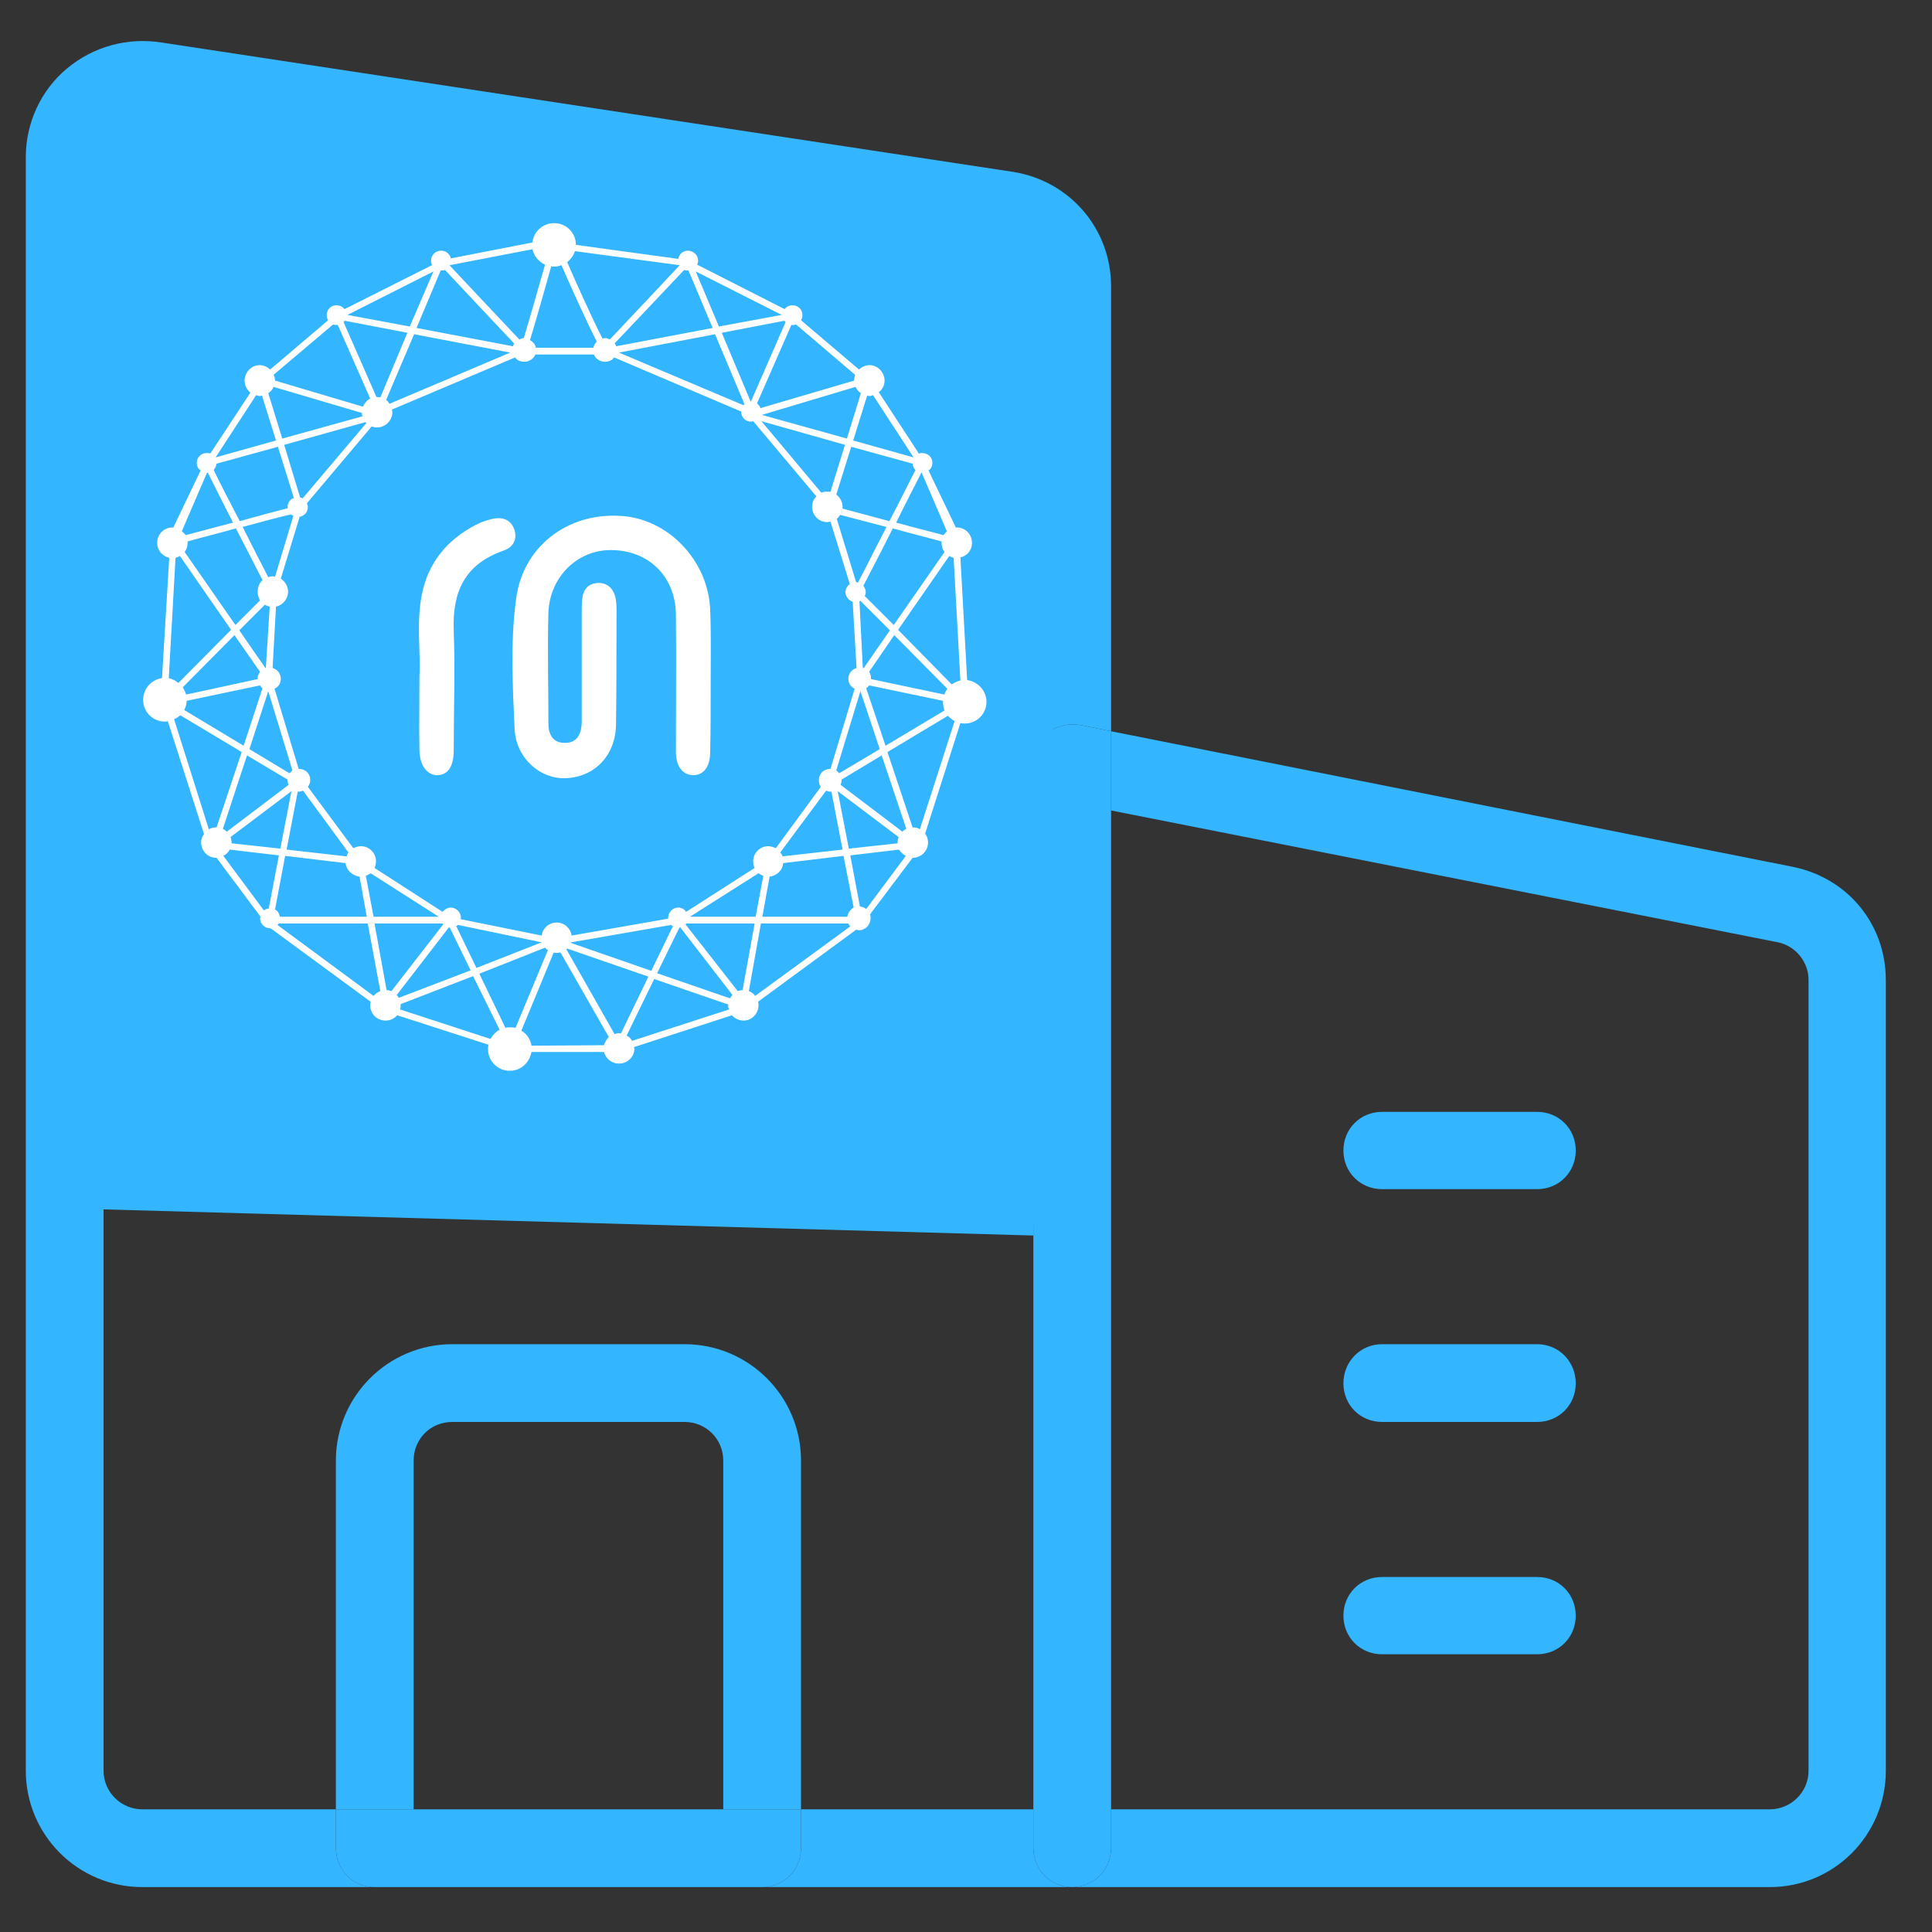 <svg width="40" height="40" viewBox="0 0 40 40" fill="none" xmlns="http://www.w3.org/2000/svg">
<rect x="0" y="0" width="40" height="40" fill="#333333" stroke="none"/>
<path d="M23.004 15.14L37.134 17.95C38.274 18.19 39.044 19.15 39.044 20.29V36.66C39.044 37.99 37.974 39.07 36.644 39.07H22.194C22.644 39.07 23.004 38.71 23.004 38.26V37.46H36.644C37.074 37.46 37.444 37.11 37.444 36.66V20.29C37.444 19.92 37.184 19.59 36.814 19.51L23.004 16.78V15.14Z" fill="#33B5FF"/>
<path d="M31.824 23.02C32.274 23.02 32.624 23.37 32.624 23.82C32.624 24.27 32.274 24.62 31.824 24.62H28.614C28.164 24.62 27.814 24.27 27.814 23.82C27.814 23.37 28.164 23.02 28.614 23.02H31.824Z" fill="#33B5FF"/>
<path d="M31.824 27.83C32.274 27.83 32.624 28.19 32.624 28.64C32.624 29.09 32.274 29.44 31.824 29.44H28.614C28.164 29.44 27.814 29.09 27.814 28.64C27.814 28.19 28.164 27.83 28.614 27.83H31.824Z" fill="#33B5FF"/>
<path d="M31.824 32.65C32.274 32.65 32.624 33 32.624 33.45C32.624 33.9 32.274 34.25 31.824 34.25H28.614C28.164 34.25 27.814 33.9 27.814 33.45C27.814 33 28.164 32.65 28.614 32.65H31.824Z" fill="#33B5FF"/>
<path d="M23.004 38.26C23.004 38.71 22.644 39.07 22.194 39.07C21.754 39.07 21.394 38.71 21.394 38.26V37.46V15.8C21.394 15.56 21.504 15.33 21.684 15.17C21.874 15.03 22.114 14.97 22.364 15.01L23.004 15.14V16.78V37.46V38.26Z" fill="#33B5FF"/>
<path d="M21.394 37.46V38.26C21.394 38.71 21.754 39.07 22.194 39.07H15.784C16.234 39.07 16.584 38.71 16.584 38.26V37.46H21.394Z" fill="#33B5FF"/>
<path d="M17.384 8.58C17.834 8.58 18.184 8.93 18.184 9.38C18.184 9.83 17.834 10.18 17.384 10.18H14.174C13.724 10.18 13.374 9.83 13.374 9.38C13.374 8.93 13.724 8.58 14.174 8.58H17.384Z" fill="#33B5FF"/>
<path d="M18.184 14.2C18.184 14.64 17.834 15 17.384 15H14.174C13.724 15 13.374 14.64 13.374 14.2C13.374 13.75 13.724 13.39 14.174 13.39H17.384C17.834 13.39 18.184 13.75 18.184 14.2Z" fill="#33B5FF"/>
<path d="M17.384 18.21C17.834 18.21 18.184 18.56 18.184 19.01C18.184 19.46 17.834 19.81 17.384 19.81H14.174C13.724 19.81 13.374 19.46 13.374 19.01C13.374 18.56 13.724 18.21 14.174 18.21H17.384Z" fill="#33B5FF"/>
<path d="M17.384 23.02C17.834 23.02 18.184 23.37 18.184 23.82C18.184 24.27 17.834 24.62 17.384 24.62H14.174C13.724 24.62 13.374 24.27 13.374 23.82C13.374 23.37 13.724 23.02 14.174 23.02H17.384Z" fill="#33B5FF"/>
<path d="M10.164 23.82C10.164 24.27 9.814 24.62 9.364 24.62H6.154C5.704 24.62 5.354 24.27 5.354 23.82C5.354 23.37 5.704 23.02 6.154 23.02H9.364C9.814 23.02 10.164 23.37 10.164 23.82Z" fill="#33B5FF"/>
<path d="M9.364 8.58C9.814 8.58 10.164 8.93 10.164 9.38C10.164 9.83 9.814 10.18 9.364 10.18H6.154C5.704 10.18 5.354 9.83 5.354 9.38C5.354 8.93 5.704 8.58 6.154 8.58H9.364Z" fill="#33B5FF"/>
<path d="M9.364 13.39C9.814 13.39 10.164 13.75 10.164 14.2C10.164 14.64 9.814 15 9.364 15H6.154C5.704 15 5.354 14.64 5.354 14.2C5.354 13.75 5.704 13.39 6.154 13.39H9.364Z" fill="#33B5FF"/>
<path d="M9.364 18.21C9.814 18.21 10.164 18.56 10.164 19.01C10.164 19.46 9.814 19.81 9.364 19.81H6.154C5.704 19.81 5.354 19.46 5.354 19.01C5.354 18.56 5.704 18.21 6.154 18.21H9.364Z" fill="#33B5FF"/>
<path d="M14.974 30.24C14.974 29.79 14.614 29.44 14.174 29.44H9.364C8.914 29.44 8.564 29.79 8.564 30.24V37.46H6.954V30.24C6.954 28.91 8.034 27.83 9.364 27.83H14.174C15.504 27.83 16.584 28.91 16.584 30.24V37.46H14.974V30.24Z" fill="#33B5FF"/>
<path d="M8.564 37.46H14.974H16.584V38.26C16.584 38.71 16.234 39.07 15.784 39.07H7.754C7.304 39.07 6.954 38.71 6.954 38.26V37.46H8.564Z" fill="#33B5FF"/>
<path d="M3.344 0.88L20.984 3.56C22.154 3.75 23.004 4.74 23.004 5.93V15.14L22.364 15.01C22.114 14.97 21.874 15.03 21.684 15.17C21.504 15.33 21.394 15.56 21.394 15.8V5.93C21.394 5.53 21.104 5.19 20.724 5.13L3.084 2.47C3.044 2.45 2.994 2.45 2.944 2.45C2.754 2.45 2.574 2.51 2.434 2.64C2.234 2.8 2.144 3.01 2.144 3.25V36.66C2.144 37.11 2.514 37.46 2.944 37.46H6.954V38.26C6.954 38.71 7.304 39.07 7.754 39.07H2.944C1.614 39.07 0.534 37.99 0.534 36.66V3.25C0.534 2.55 0.844 1.87 1.384 1.42C1.934 0.96 2.644 0.77 3.344 0.88Z" fill="#33B5FF"/>
<path d="M1.424 7.94V1.77L13.594 2.92L21.394 4.87L21.964 10.95L21.394 25.58L1.834 25.03L1.424 7.94Z" fill="#33B5FF"/>
<path fill-rule="evenodd" clip-rule="evenodd" d="M20.424 14.53C20.424 14.78 20.224 14.98 19.974 14.98C19.944 14.98 19.914 14.98 19.884 14.97L19.154 17.26C19.194 17.31 19.214 17.38 19.214 17.44C19.214 17.62 19.074 17.76 18.894 17.76L18.014 18.93C18.024 18.96 18.024 18.98 18.024 19.01C18.024 19.15 17.914 19.26 17.784 19.26C17.764 19.26 17.744 19.25 17.724 19.25L15.694 20.74C15.704 20.76 15.704 20.79 15.704 20.81C15.704 20.99 15.564 21.13 15.394 21.13C15.304 21.13 15.214 21.09 15.154 21.02L13.124 21.68C13.124 21.69 13.134 21.7 13.134 21.71C13.134 21.88 12.994 22.02 12.814 22.02C12.664 22.02 12.544 21.92 12.504 21.78H11.004C10.964 22 10.784 22.17 10.554 22.17C10.304 22.17 10.104 21.97 10.104 21.72C10.104 21.69 10.104 21.66 10.114 21.63L8.224 21.02C8.164 21.09 8.074 21.13 7.984 21.13C7.804 21.13 7.664 20.99 7.664 20.81C7.664 20.79 7.674 20.76 7.674 20.74L5.604 19.22C5.604 19.22 5.604 19.22 5.594 19.22C5.484 19.22 5.384 19.13 5.384 19.01C5.384 19 5.394 18.99 5.394 18.98L4.484 17.76C4.484 17.76 4.484 17.76 4.474 17.76C4.304 17.76 4.164 17.62 4.164 17.44C4.164 17.38 4.184 17.32 4.224 17.27L3.474 14.93C3.454 14.94 3.434 14.94 3.414 14.94C3.164 14.94 2.964 14.74 2.964 14.49C2.964 14.26 3.134 14.07 3.354 14.04L3.504 11.55C3.354 11.51 3.254 11.39 3.254 11.24C3.254 11.06 3.394 10.92 3.574 10.92L3.584 10.93L4.154 9.74C4.104 9.71 4.074 9.65 4.074 9.58C4.074 9.47 4.164 9.38 4.274 9.38C4.304 9.38 4.334 9.38 4.354 9.39L5.184 8.13C5.114 8.07 5.064 7.98 5.064 7.88C5.064 7.71 5.204 7.56 5.374 7.56C5.464 7.56 5.534 7.6 5.594 7.65L6.794 6.63C6.774 6.6 6.764 6.56 6.764 6.52C6.764 6.41 6.854 6.32 6.964 6.32C7.034 6.32 7.094 6.35 7.134 6.4L8.944 5.49C8.934 5.46 8.924 5.43 8.924 5.4C8.924 5.28 9.014 5.19 9.134 5.19C9.234 5.19 9.314 5.26 9.334 5.35L11.024 5.02C11.044 4.8 11.234 4.62 11.474 4.62C11.724 4.62 11.924 4.82 11.924 5.07L14.044 5.36C14.054 5.26 14.144 5.19 14.244 5.19C14.354 5.19 14.454 5.28 14.454 5.4C14.454 5.43 14.444 5.46 14.434 5.48L16.244 6.4C16.284 6.35 16.344 6.32 16.404 6.32C16.524 6.32 16.614 6.41 16.614 6.52C16.614 6.56 16.604 6.6 16.584 6.63L17.784 7.65C17.844 7.6 17.914 7.56 18.004 7.56C18.174 7.56 18.314 7.71 18.314 7.88C18.314 7.98 18.264 8.07 18.194 8.12L19.024 9.39C19.044 9.38 19.074 9.38 19.094 9.38C19.214 9.38 19.304 9.47 19.304 9.58C19.304 9.65 19.274 9.71 19.224 9.74L19.794 10.93L19.804 10.92C19.984 10.92 20.124 11.06 20.124 11.24C20.124 11.39 20.024 11.51 19.884 11.54L20.024 14.08C20.244 14.11 20.424 14.3 20.424 14.53ZM18.554 10.82C18.914 10.92 19.284 11.01 19.534 11.08C19.554 11.05 19.584 11.02 19.604 11L19.084 9.79C19.084 9.79 19.084 9.79 19.074 9.79C18.974 9.99 18.764 10.39 18.554 10.82ZM18.584 17.44C18.584 17.4 18.594 17.36 18.604 17.33L17.344 16.38L17.574 17.57L18.584 17.46C18.584 17.45 18.584 17.45 18.584 17.44ZM15.904 17.52C15.964 17.52 16.014 17.54 16.064 17.56L16.994 16.29C16.964 16.25 16.954 16.21 16.954 16.15C16.954 16.02 17.054 15.92 17.184 15.92H17.194L17.694 14.26C17.614 14.22 17.564 14.15 17.564 14.05C17.564 13.95 17.634 13.86 17.734 13.83L17.654 12.46C17.574 12.43 17.504 12.35 17.504 12.26C17.504 12.19 17.544 12.13 17.594 12.09L17.194 10.8C17.174 10.8 17.154 10.81 17.124 10.81C16.954 10.81 16.814 10.67 16.814 10.49C16.814 10.41 16.844 10.33 16.904 10.28L15.594 8.72C15.574 8.73 15.564 8.73 15.554 8.73C15.434 8.73 15.344 8.64 15.344 8.52L12.714 7.4C12.674 7.46 12.604 7.49 12.524 7.49C12.424 7.49 12.334 7.43 12.294 7.34H11.084C11.044 7.43 10.954 7.49 10.854 7.49C10.774 7.49 10.704 7.46 10.664 7.4L8.114 8.48C8.114 8.5 8.124 8.52 8.124 8.53C8.124 8.71 7.974 8.85 7.804 8.85C7.764 8.85 7.734 8.84 7.694 8.83L6.354 10.42C6.364 10.44 6.374 10.47 6.374 10.5C6.374 10.6 6.304 10.68 6.204 10.7L5.814 11.98C5.904 12.04 5.964 12.14 5.964 12.25C5.964 12.4 5.854 12.53 5.714 12.56L5.644 13.83C5.744 13.86 5.814 13.95 5.814 14.05C5.814 14.15 5.764 14.22 5.684 14.26L6.184 15.92H6.194C6.324 15.92 6.424 16.02 6.424 16.15C6.424 16.21 6.404 16.25 6.374 16.29L7.314 17.56C7.364 17.54 7.414 17.52 7.474 17.52C7.644 17.52 7.784 17.66 7.784 17.83C7.784 17.88 7.774 17.93 7.754 17.97L9.164 18.88C9.204 18.83 9.264 18.79 9.334 18.79C9.444 18.79 9.544 18.89 9.544 19C9.544 19.01 9.534 19.02 9.534 19.03L11.214 19.37C11.234 19.22 11.364 19.1 11.524 19.1C11.684 19.1 11.814 19.22 11.834 19.37L13.834 19.02C13.834 19.01 13.834 19.01 13.834 19C13.834 18.89 13.924 18.79 14.044 18.79C14.114 18.79 14.174 18.83 14.204 18.88L15.624 17.97C15.604 17.93 15.594 17.88 15.594 17.83C15.594 17.66 15.734 17.52 15.904 17.52ZM15.704 18.08L14.284 18.98H15.644L15.804 18.13C15.764 18.12 15.734 18.1 15.704 18.08ZM13.894 19.15L11.824 19.51C11.824 19.51 11.814 19.51 11.814 19.52L13.484 20.1L13.934 19.17C13.914 19.17 13.904 19.16 13.894 19.15ZM9.484 19.15C9.474 19.16 9.454 19.17 9.444 19.17L9.864 20.04L11.214 19.51L9.484 19.15ZM7.674 18.08C7.644 18.1 7.614 18.12 7.574 18.13L7.734 18.98H9.084L7.674 18.08ZM4.794 17.44C4.794 17.45 4.794 17.45 4.794 17.46L5.804 17.57L6.034 16.38L4.774 17.33C4.784 17.36 4.794 17.4 4.794 17.44ZM3.884 11.24C3.884 11.31 3.864 11.37 3.824 11.43L4.874 12.94L5.384 12.43C5.354 12.38 5.334 12.32 5.334 12.25C5.334 12.15 5.374 12.07 5.434 12.01C5.294 11.74 5.094 11.34 4.884 10.94C4.534 11.04 4.164 11.13 3.884 11.21C3.884 11.22 3.884 11.23 3.884 11.24ZM5.644 11.93C5.664 11.93 5.674 11.94 5.694 11.94L6.074 10.68C6.054 10.67 6.034 10.66 6.024 10.65C5.804 10.7 5.424 10.8 5.024 10.91C5.214 11.29 5.414 11.68 5.554 11.95C5.584 11.94 5.614 11.93 5.644 11.93ZM5.484 12.52L4.954 13.05L5.494 13.83H5.504L5.584 12.56C5.544 12.55 5.514 12.54 5.484 12.52ZM4.854 13.15L3.784 14.23C3.814 14.28 3.834 14.32 3.854 14.38L5.334 14.06C5.334 14.06 5.334 14.06 5.334 14.05C5.334 14 5.354 13.95 5.384 13.91L4.854 13.15ZM3.814 14.7L5.044 15.44L5.434 14.25C5.414 14.23 5.394 14.21 5.384 14.19L3.864 14.51C3.864 14.58 3.844 14.64 3.814 14.7ZM5.164 15.51L5.994 16.01C6.014 15.99 6.034 15.97 6.054 15.95L5.554 14.31L5.164 15.51ZM5.934 17.59L7.174 17.73C7.184 17.7 7.194 17.67 7.214 17.65L6.274 16.37C6.244 16.38 6.214 16.39 6.194 16.39C6.184 16.39 6.174 16.39 6.164 16.39L5.934 17.59ZM6.214 10.3C6.234 10.3 6.254 10.31 6.264 10.32L7.584 8.76C7.574 8.75 7.574 8.74 7.564 8.74L5.884 9.21L6.214 10.3ZM8.064 8.36L10.564 7.3L8.574 6.92L7.994 8.28C8.024 8.3 8.044 8.33 8.064 8.36ZM15.394 8.39C15.394 8.38 15.404 8.37 15.414 8.37L14.804 6.92L12.814 7.3L15.394 8.39ZM17.004 10.2C17.044 10.18 17.084 10.18 17.124 10.18C17.154 10.18 17.174 10.18 17.194 10.18L17.494 9.21L15.764 8.72L17.004 10.2ZM18.354 10.91C17.974 10.81 17.624 10.72 17.394 10.66C17.374 10.69 17.354 10.72 17.324 10.74L17.724 12.05C17.734 12.05 17.744 12.06 17.764 12.06C17.904 11.8 18.124 11.35 18.354 10.91ZM17.794 12.45L17.864 13.83C17.874 13.83 17.874 13.83 17.884 13.83L18.424 13.05L17.814 12.44C17.804 12.44 17.804 12.45 17.794 12.45ZM16.154 17.65C16.174 17.67 16.194 17.7 16.204 17.73L17.444 17.59L17.214 16.39C17.204 16.39 17.194 16.39 17.184 16.39C17.154 16.39 17.134 16.38 17.104 16.37L16.154 17.65ZM17.374 16.01L18.214 15.51L17.814 14.31L17.314 15.95C17.334 15.97 17.364 15.99 17.374 16.01ZM18.334 15.44L19.554 14.71C19.534 14.65 19.524 14.59 19.524 14.53C19.524 14.52 19.524 14.52 19.524 14.51L17.994 14.19C17.984 14.21 17.964 14.23 17.934 14.25L18.334 15.44ZM19.614 14.26L18.514 13.15L17.994 13.91C18.024 13.95 18.034 14 18.034 14.05C18.034 14.06 18.034 14.06 18.034 14.06L19.554 14.38C19.564 14.34 19.584 14.3 19.614 14.26ZM19.554 11.43C19.514 11.37 19.494 11.31 19.494 11.24C19.494 11.23 19.494 11.22 19.494 11.21C19.204 11.13 18.844 11.04 18.484 10.94C18.254 11.4 18.014 11.86 17.874 12.13C17.904 12.17 17.924 12.21 17.924 12.26C17.924 12.29 17.914 12.32 17.904 12.34L18.504 12.94L19.554 11.43ZM18.954 9.73C18.924 9.7 18.894 9.65 18.894 9.6L17.624 9.25L17.314 10.24C17.394 10.3 17.444 10.39 17.444 10.49C17.444 10.5 17.444 10.52 17.444 10.53C17.674 10.59 18.044 10.69 18.414 10.79C18.644 10.35 18.844 9.94 18.954 9.73ZM17.954 8.19L17.664 9.12L18.914 9.47L18.074 8.18C18.054 8.19 18.024 8.2 18.004 8.2C17.984 8.2 17.964 8.19 17.954 8.19ZM17.714 8.01L15.774 8.59L17.534 9.08L17.824 8.14C17.774 8.11 17.734 8.06 17.714 8.01ZM15.674 8.35C15.704 8.38 15.734 8.41 15.744 8.45L17.684 7.88C17.684 7.83 17.694 7.8 17.704 7.76L16.484 6.72C16.464 6.72 16.434 6.73 16.404 6.73C16.404 6.73 16.394 6.73 16.384 6.73L15.674 8.35ZM16.244 6.64L14.944 6.89L15.544 8.32L16.264 6.67C16.254 6.66 16.244 6.65 16.244 6.64ZM14.404 5.62L14.884 6.76L16.184 6.52L14.404 5.62ZM12.724 7.11C12.744 7.13 12.754 7.15 12.754 7.17L14.754 6.79L14.254 5.6H14.244C14.214 5.6 14.194 5.6 14.164 5.59C13.864 5.91 13.094 6.72 12.724 7.11ZM11.744 5.43C11.944 5.89 12.264 6.6 12.474 7.01C12.494 7.01 12.504 7 12.524 7C12.564 7 12.594 7.01 12.624 7.03C12.994 6.64 13.764 5.82 14.064 5.5V5.49L11.904 5.2C11.874 5.29 11.814 5.37 11.744 5.43ZM11.414 5.51C11.294 5.94 11.104 6.61 10.974 7.04C11.034 7.08 11.084 7.13 11.094 7.2H12.284C12.294 7.15 12.324 7.11 12.354 7.07C12.144 6.66 11.824 5.95 11.624 5.49C11.574 5.51 11.524 5.52 11.474 5.52C11.454 5.52 11.434 5.52 11.414 5.51ZM9.314 5.5C9.614 5.82 10.384 6.64 10.754 7.03C10.784 7.01 10.814 7 10.844 7C10.974 6.57 11.164 5.9 11.284 5.48C11.154 5.42 11.054 5.3 11.024 5.16L9.314 5.49V5.5ZM8.624 6.79L10.624 7.17C10.624 7.15 10.634 7.13 10.644 7.11C10.274 6.72 9.514 5.91 9.214 5.59C9.184 5.6 9.164 5.6 9.134 5.6H9.124L8.624 6.79ZM7.194 6.52L8.484 6.76L8.974 5.62L7.194 6.52ZM7.114 6.67L7.794 8.22H7.804C7.824 8.22 7.854 8.22 7.874 8.23L8.434 6.89L7.134 6.64C7.134 6.65 7.124 6.66 7.114 6.67ZM5.664 7.76C5.684 7.8 5.694 7.83 5.694 7.88L7.514 8.42C7.544 8.35 7.594 8.29 7.664 8.25L6.994 6.73C6.984 6.73 6.974 6.73 6.964 6.73C6.944 6.73 6.914 6.72 6.894 6.72L5.664 7.76ZM5.554 8.14L5.844 9.08L7.504 8.62C7.494 8.6 7.494 8.57 7.494 8.55L5.664 8.01C5.644 8.06 5.604 8.11 5.554 8.14ZM4.464 9.47L5.714 9.12L5.424 8.19C5.414 8.19 5.394 8.2 5.374 8.2C5.354 8.2 5.324 8.19 5.304 8.18L4.464 9.47ZM4.424 9.73C4.524 9.94 4.734 10.35 4.964 10.79C5.354 10.68 5.724 10.58 5.964 10.52C5.964 10.52 5.954 10.51 5.954 10.5C5.954 10.41 6.004 10.34 6.084 10.31L5.754 9.25L4.484 9.6C4.474 9.65 4.454 9.7 4.424 9.73ZM3.764 11C3.794 11.02 3.824 11.05 3.844 11.08C4.094 11.01 4.454 10.92 4.824 10.82C4.604 10.39 4.404 9.99 4.304 9.79C4.294 9.79 4.294 9.79 4.284 9.79L3.764 11ZM3.494 14.04C3.574 14.06 3.634 14.09 3.694 14.14L4.784 13.04L3.724 11.51C3.694 11.53 3.664 11.54 3.634 11.55L3.494 14.04ZM5.004 15.57L3.734 14.81C3.694 14.84 3.654 14.87 3.604 14.89L4.324 17.17C4.374 17.14 4.424 17.13 4.474 17.13C4.484 17.13 4.484 17.13 4.484 17.13L5.004 15.57ZM4.614 17.16C4.644 17.18 4.674 17.19 4.694 17.22L5.974 16.25C5.964 16.22 5.954 16.19 5.954 16.15V16.14L5.114 15.64L4.614 17.16ZM5.774 17.71L4.754 17.59C4.734 17.64 4.684 17.69 4.624 17.72L5.464 18.85C5.494 18.83 5.524 18.81 5.564 18.81L5.774 17.71ZM5.794 18.98H7.594L7.444 18.15C7.294 18.13 7.174 18.02 7.154 17.87L5.904 17.72L5.694 18.83C5.754 18.86 5.784 18.92 5.794 18.98ZM7.874 20.52L7.614 19.12H5.774C5.764 19.13 5.754 19.14 5.744 19.15L7.734 20.62C7.774 20.57 7.824 20.54 7.874 20.52ZM8.104 20.52L9.174 19.14C9.174 19.13 9.164 19.12 9.164 19.12H7.754L8.004 20.5C8.044 20.5 8.074 20.51 8.104 20.52ZM8.254 20.66L9.744 20.09L9.314 19.21C9.304 19.2 9.304 19.2 9.294 19.2L8.214 20.6C8.234 20.62 8.244 20.64 8.254 20.66ZM10.344 21.32L9.794 20.21L8.294 20.79C8.294 20.8 8.294 20.81 8.294 20.81C8.294 20.85 8.294 20.87 8.284 20.9L10.154 21.51C10.204 21.43 10.264 21.36 10.344 21.32ZM10.674 21.28L11.344 19.67C11.324 19.66 11.304 19.64 11.284 19.62L9.924 20.16L10.464 21.28C10.494 21.27 10.524 21.27 10.554 21.27C10.594 21.27 10.634 21.27 10.674 21.28ZM12.604 21.47L11.604 19.72C11.584 19.72 11.554 19.73 11.524 19.73C11.504 19.73 11.484 19.73 11.464 19.72L10.794 21.34C10.904 21.4 10.984 21.52 11.004 21.65L12.504 21.64C12.524 21.58 12.554 21.52 12.604 21.47ZM12.854 21.4L13.424 20.22L11.744 19.64C11.734 19.64 11.734 19.65 11.724 19.65L12.724 21.41C12.754 21.4 12.784 21.39 12.814 21.39C12.824 21.39 12.844 21.39 12.854 21.4ZM15.094 20.9C15.084 20.87 15.074 20.85 15.074 20.81C15.074 20.81 15.074 20.81 15.084 20.8L13.544 20.27L12.974 21.44C13.024 21.47 13.064 21.5 13.084 21.55L15.094 20.9ZM15.164 20.6L14.084 19.2C14.074 19.2 14.074 19.2 14.064 19.21L13.604 20.15L15.114 20.67C15.124 20.65 15.144 20.62 15.164 20.6ZM15.624 19.12H14.214C14.214 19.12 14.204 19.13 14.194 19.14L15.274 20.52C15.304 20.51 15.334 20.5 15.374 20.5L15.624 19.12ZM17.604 19.18C17.584 19.16 17.574 19.14 17.564 19.12H15.754L15.504 20.52C15.554 20.54 15.604 20.57 15.634 20.62L17.604 19.18ZM17.674 18.79L17.464 17.72L16.214 17.87C16.204 18.02 16.084 18.13 15.934 18.15L15.784 18.98H17.544C17.554 18.9 17.604 18.83 17.674 18.79ZM18.754 17.72C18.694 17.69 18.644 17.64 18.614 17.59L17.604 17.71L17.804 18.77C17.854 18.77 17.894 18.79 17.934 18.82L18.754 17.72ZM18.764 17.16L18.254 15.64L17.424 16.14V16.15C17.424 16.19 17.414 16.22 17.404 16.25L18.684 17.22C18.704 17.19 18.734 17.18 18.764 17.16ZM19.764 14.93C19.714 14.9 19.664 14.86 19.624 14.82L18.374 15.57L18.894 17.13C18.954 17.13 19.004 17.14 19.044 17.17L19.764 14.93ZM19.884 14.09L19.744 11.55C19.714 11.54 19.684 11.53 19.654 11.51L18.594 13.04L19.704 14.17C19.764 14.13 19.824 14.1 19.884 14.09Z" fill="white"/>
<path d="M14.714 14.12C14.714 14.6 14.714 15.08 14.704 15.56C14.704 15.87 14.574 16.05 14.344 16.05C14.134 16.04 13.994 15.87 13.994 15.56C13.994 14.61 14.004 13.67 13.994 12.72C13.984 11.91 13.394 11.36 12.584 11.39C11.924 11.42 11.384 11.96 11.354 12.68C11.334 13.44 11.354 14.21 11.354 14.98C11.354 15.2 11.444 15.38 11.684 15.38C11.944 15.39 12.034 15.2 12.044 14.97C12.044 14.21 12.044 13.45 12.044 12.7C12.044 12.6 12.044 12.5 12.054 12.4C12.074 12.21 12.174 12.08 12.374 12.07C12.574 12.06 12.704 12.19 12.744 12.38C12.774 12.53 12.764 12.69 12.764 12.85C12.764 13.56 12.764 14.27 12.754 14.98C12.754 15.61 12.344 16.07 11.744 16.11C11.204 16.15 10.684 15.71 10.654 15.09C10.614 14.2 10.564 13.3 10.684 12.41C10.814 11.34 11.724 10.62 12.824 10.68C13.824 10.72 14.674 11.61 14.704 12.64C14.724 13.13 14.714 13.63 14.714 14.12Z" fill="white"/>
<path d="M8.684 14C8.714 13.51 8.614 12.91 8.734 12.31C8.864 11.65 9.254 11.18 9.844 10.87C9.954 10.81 10.084 10.77 10.204 10.74C10.414 10.7 10.584 10.76 10.654 10.98C10.714 11.19 10.604 11.34 10.424 11.4C9.624 11.68 9.364 12.25 9.394 13.05C9.424 13.88 9.394 14.71 9.394 15.53C9.394 15.87 9.274 16.05 9.044 16.05C8.834 16.04 8.684 15.84 8.684 15.52C8.674 15.05 8.684 14.58 8.684 14Z" fill="white"/>
</svg>
